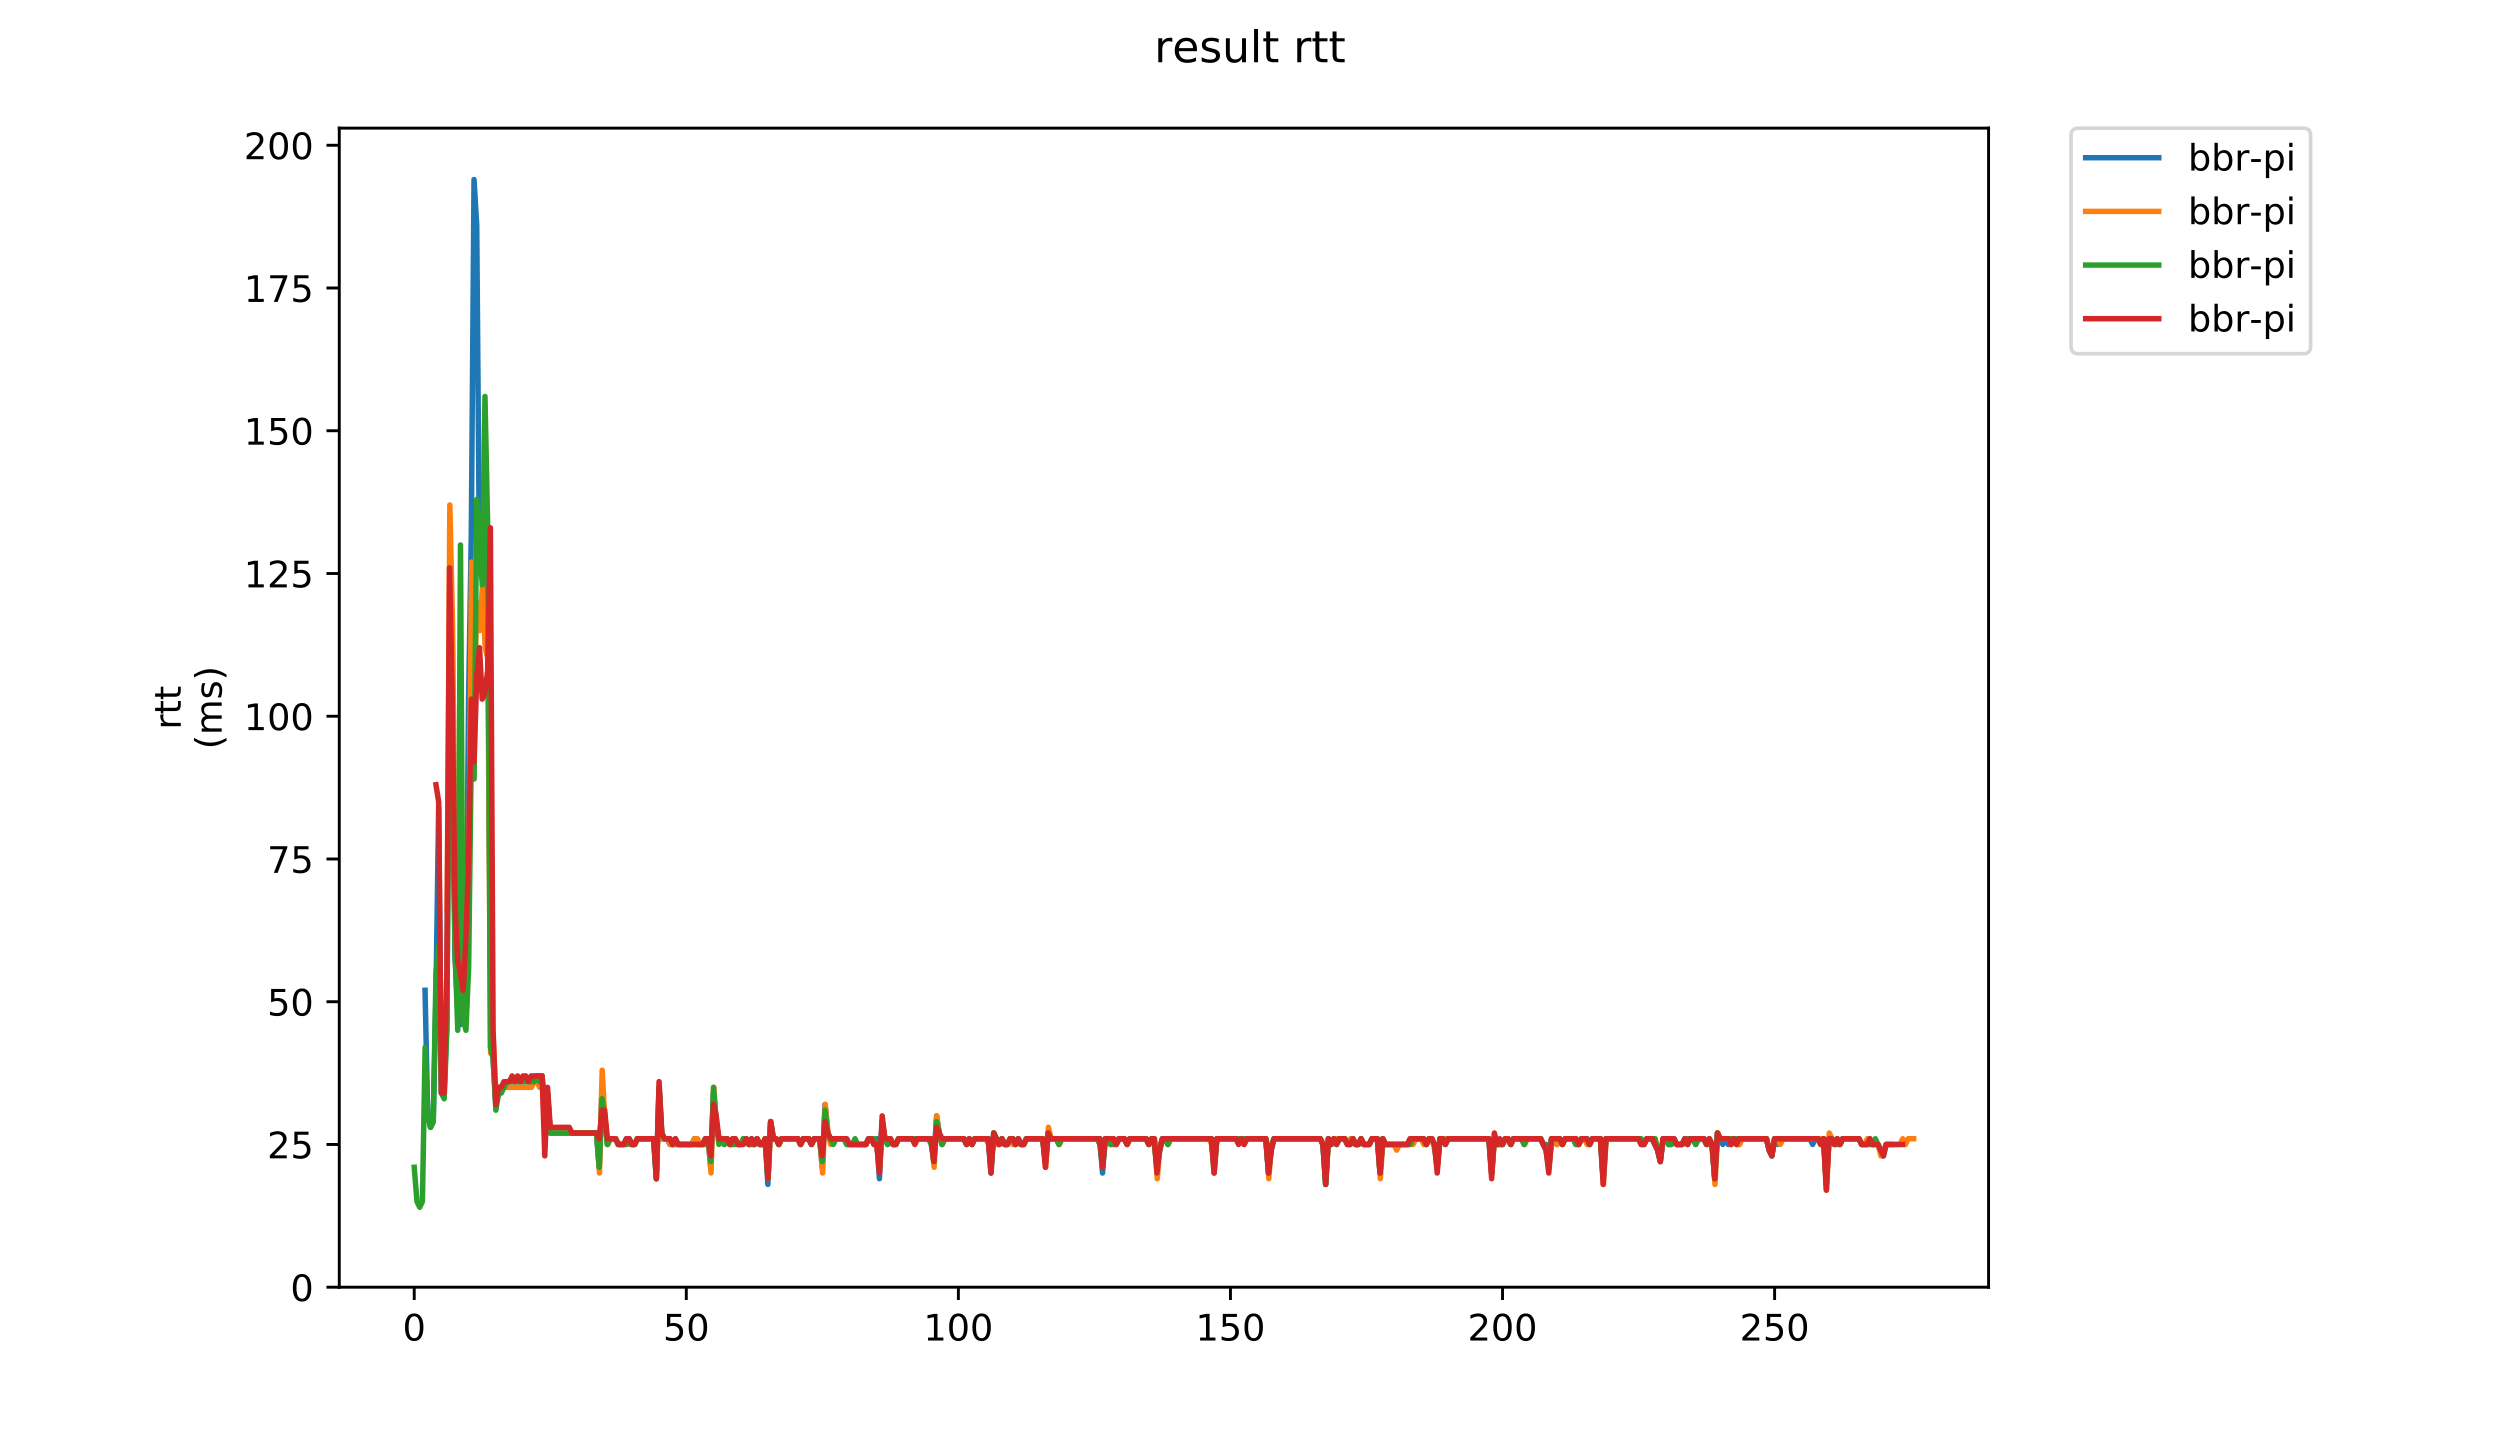 <?xml version="1.0" encoding="utf-8" standalone="no"?>
<!DOCTYPE svg PUBLIC "-//W3C//DTD SVG 1.1//EN"
  "http://www.w3.org/Graphics/SVG/1.1/DTD/svg11.dtd">
<!-- Created with matplotlib (https://matplotlib.org/) -->
<svg height="396pt" version="1.1" viewBox="0 0 684 396" width="684pt" xmlns="http://www.w3.org/2000/svg" xmlns:xlink="http://www.w3.org/1999/xlink">
 <defs>
  <style type="text/css">
*{stroke-linecap:butt;stroke-linejoin:round;}
  </style>
 </defs>
 <g id="figure_1">
  <g id="patch_1">
   <path d="M 0 396 
L 684 396 
L 684 0 
L 0 0 
z
" style="fill:#ffffff;"/>
  </g>
  <g id="axes_1">
   <g id="patch_2">
    <path d="M 92.824 352.174 
L 544.074 352.174 
L 544.074 35.062 
L 92.824 35.062 
z
" style="fill:#ffffff;"/>
   </g>
   <g id="matplotlib.axis_1">
    <g id="xtick_1">
     <g id="line2d_1">
      <defs>
       <path d="M 0 0 
L 0 3.5 
" id="md1fad8e471" style="stroke:#000000;stroke-width:0.8;"/>
      </defs>
      <g>
       <use style="stroke:#000000;stroke-width:0.8;" x="113.331" xlink:href="#md1fad8e471" y="352.174"/>
      </g>
     </g>
     <g id="text_1">
      <!-- 0 -->
      <defs>
       <path d="M 31.781 66.406 
Q 24.172 66.406 20.328 58.906 
Q 16.5 51.422 16.5 36.375 
Q 16.5 21.391 20.328 13.891 
Q 24.172 6.391 31.781 6.391 
Q 39.453 6.391 43.281 13.891 
Q 47.125 21.391 47.125 36.375 
Q 47.125 51.422 43.281 58.906 
Q 39.453 66.406 31.781 66.406 
z
M 31.781 74.219 
Q 44.047 74.219 50.516 64.516 
Q 56.984 54.828 56.984 36.375 
Q 56.984 17.969 50.516 8.266 
Q 44.047 -1.422 31.781 -1.422 
Q 19.531 -1.422 13.062 8.266 
Q 6.594 17.969 6.594 36.375 
Q 6.594 54.828 13.062 64.516 
Q 19.531 74.219 31.781 74.219 
z
" id="DejaVuSans-48"/>
      </defs>
      <g transform="translate(110.15 366.773)scale(0.1 -0.1)">
       <use xlink:href="#DejaVuSans-48"/>
      </g>
     </g>
    </g>
    <g id="xtick_2">
     <g id="line2d_2">
      <g>
       <use style="stroke:#000000;stroke-width:0.8;" x="187.771" xlink:href="#md1fad8e471" y="352.174"/>
      </g>
     </g>
     <g id="text_2">
      <!-- 50 -->
      <defs>
       <path d="M 10.797 72.906 
L 49.516 72.906 
L 49.516 64.594 
L 19.828 64.594 
L 19.828 46.734 
Q 21.969 47.469 24.109 47.828 
Q 26.266 48.188 28.422 48.188 
Q 40.625 48.188 47.75 41.5 
Q 54.891 34.812 54.891 23.391 
Q 54.891 11.625 47.562 5.094 
Q 40.234 -1.422 26.906 -1.422 
Q 22.312 -1.422 17.547 -0.641 
Q 12.797 0.141 7.719 1.703 
L 7.719 11.625 
Q 12.109 9.234 16.797 8.062 
Q 21.484 6.891 26.703 6.891 
Q 35.156 6.891 40.078 11.328 
Q 45.016 15.766 45.016 23.391 
Q 45.016 31 40.078 35.438 
Q 35.156 39.891 26.703 39.891 
Q 22.75 39.891 18.812 39.016 
Q 14.891 38.141 10.797 36.281 
z
" id="DejaVuSans-53"/>
      </defs>
      <g transform="translate(181.409 366.773)scale(0.1 -0.1)">
       <use xlink:href="#DejaVuSans-53"/>
       <use x="63.623" xlink:href="#DejaVuSans-48"/>
      </g>
     </g>
    </g>
    <g id="xtick_3">
     <g id="line2d_3">
      <g>
       <use style="stroke:#000000;stroke-width:0.8;" x="262.211" xlink:href="#md1fad8e471" y="352.174"/>
      </g>
     </g>
     <g id="text_3">
      <!-- 100 -->
      <defs>
       <path d="M 12.406 8.297 
L 28.516 8.297 
L 28.516 63.922 
L 10.984 60.406 
L 10.984 69.391 
L 28.422 72.906 
L 38.281 72.906 
L 38.281 8.297 
L 54.391 8.297 
L 54.391 0 
L 12.406 0 
z
" id="DejaVuSans-49"/>
      </defs>
      <g transform="translate(252.668 366.773)scale(0.1 -0.1)">
       <use xlink:href="#DejaVuSans-49"/>
       <use x="63.623" xlink:href="#DejaVuSans-48"/>
       <use x="127.246" xlink:href="#DejaVuSans-48"/>
      </g>
     </g>
    </g>
    <g id="xtick_4">
     <g id="line2d_4">
      <g>
       <use style="stroke:#000000;stroke-width:0.8;" x="336.652" xlink:href="#md1fad8e471" y="352.174"/>
      </g>
     </g>
     <g id="text_4">
      <!-- 150 -->
      <g transform="translate(327.108 366.773)scale(0.1 -0.1)">
       <use xlink:href="#DejaVuSans-49"/>
       <use x="63.623" xlink:href="#DejaVuSans-53"/>
       <use x="127.246" xlink:href="#DejaVuSans-48"/>
      </g>
     </g>
    </g>
    <g id="xtick_5">
     <g id="line2d_5">
      <g>
       <use style="stroke:#000000;stroke-width:0.8;" x="411.092" xlink:href="#md1fad8e471" y="352.174"/>
      </g>
     </g>
     <g id="text_5">
      <!-- 200 -->
      <defs>
       <path d="M 19.188 8.297 
L 53.609 8.297 
L 53.609 0 
L 7.328 0 
L 7.328 8.297 
Q 12.938 14.109 22.625 23.891 
Q 32.328 33.688 34.812 36.531 
Q 39.547 41.844 41.422 45.531 
Q 43.312 49.219 43.312 52.781 
Q 43.312 58.594 39.234 62.25 
Q 35.156 65.922 28.609 65.922 
Q 23.969 65.922 18.812 64.312 
Q 13.672 62.703 7.812 59.422 
L 7.812 69.391 
Q 13.766 71.781 18.938 73 
Q 24.125 74.219 28.422 74.219 
Q 39.75 74.219 46.484 68.547 
Q 53.219 62.891 53.219 53.422 
Q 53.219 48.922 51.531 44.891 
Q 49.859 40.875 45.406 35.406 
Q 44.188 33.984 37.641 27.219 
Q 31.109 20.453 19.188 8.297 
z
" id="DejaVuSans-50"/>
      </defs>
      <g transform="translate(401.548 366.773)scale(0.1 -0.1)">
       <use xlink:href="#DejaVuSans-50"/>
       <use x="63.623" xlink:href="#DejaVuSans-48"/>
       <use x="127.246" xlink:href="#DejaVuSans-48"/>
      </g>
     </g>
    </g>
    <g id="xtick_6">
     <g id="line2d_6">
      <g>
       <use style="stroke:#000000;stroke-width:0.8;" x="485.532" xlink:href="#md1fad8e471" y="352.174"/>
      </g>
     </g>
     <g id="text_6">
      <!-- 250 -->
      <g transform="translate(475.989 366.773)scale(0.1 -0.1)">
       <use xlink:href="#DejaVuSans-50"/>
       <use x="63.623" xlink:href="#DejaVuSans-53"/>
       <use x="127.246" xlink:href="#DejaVuSans-48"/>
      </g>
     </g>
    </g>
   </g>
   <g id="matplotlib.axis_2">
    <g id="ytick_1">
     <g id="line2d_7">
      <defs>
       <path d="M 0 0 
L -3.5 0 
" id="m147f426346" style="stroke:#000000;stroke-width:0.8;"/>
      </defs>
      <g>
       <use style="stroke:#000000;stroke-width:0.8;" x="92.824" xlink:href="#m147f426346" y="352.174"/>
      </g>
     </g>
     <g id="text_7">
      <!-- 0 -->
      <g transform="translate(79.461 355.973)scale(0.1 -0.1)">
       <use xlink:href="#DejaVuSans-48"/>
      </g>
     </g>
    </g>
    <g id="ytick_2">
     <g id="line2d_8">
      <g>
       <use style="stroke:#000000;stroke-width:0.8;" x="92.824" xlink:href="#m147f426346" y="313.121"/>
      </g>
     </g>
     <g id="text_8">
      <!-- 25 -->
      <g transform="translate(73.099 316.92)scale(0.1 -0.1)">
       <use xlink:href="#DejaVuSans-50"/>
       <use x="63.623" xlink:href="#DejaVuSans-53"/>
      </g>
     </g>
    </g>
    <g id="ytick_3">
     <g id="line2d_9">
      <g>
       <use style="stroke:#000000;stroke-width:0.8;" x="92.824" xlink:href="#m147f426346" y="274.068"/>
      </g>
     </g>
     <g id="text_9">
      <!-- 50 -->
      <g transform="translate(73.099 277.867)scale(0.1 -0.1)">
       <use xlink:href="#DejaVuSans-53"/>
       <use x="63.623" xlink:href="#DejaVuSans-48"/>
      </g>
     </g>
    </g>
    <g id="ytick_4">
     <g id="line2d_10">
      <g>
       <use style="stroke:#000000;stroke-width:0.8;" x="92.824" xlink:href="#m147f426346" y="235.015"/>
      </g>
     </g>
     <g id="text_10">
      <!-- 75 -->
      <defs>
       <path d="M 8.203 72.906 
L 55.078 72.906 
L 55.078 68.703 
L 28.609 0 
L 18.312 0 
L 43.219 64.594 
L 8.203 64.594 
z
" id="DejaVuSans-55"/>
      </defs>
      <g transform="translate(73.099 238.814)scale(0.1 -0.1)">
       <use xlink:href="#DejaVuSans-55"/>
       <use x="63.623" xlink:href="#DejaVuSans-53"/>
      </g>
     </g>
    </g>
    <g id="ytick_5">
     <g id="line2d_11">
      <g>
       <use style="stroke:#000000;stroke-width:0.8;" x="92.824" xlink:href="#m147f426346" y="195.962"/>
      </g>
     </g>
     <g id="text_11">
      <!-- 100 -->
      <g transform="translate(66.736 199.761)scale(0.1 -0.1)">
       <use xlink:href="#DejaVuSans-49"/>
       <use x="63.623" xlink:href="#DejaVuSans-48"/>
       <use x="127.246" xlink:href="#DejaVuSans-48"/>
      </g>
     </g>
    </g>
    <g id="ytick_6">
     <g id="line2d_12">
      <g>
       <use style="stroke:#000000;stroke-width:0.8;" x="92.824" xlink:href="#m147f426346" y="156.908"/>
      </g>
     </g>
     <g id="text_12">
      <!-- 125 -->
      <g transform="translate(66.736 160.708)scale(0.1 -0.1)">
       <use xlink:href="#DejaVuSans-49"/>
       <use x="63.623" xlink:href="#DejaVuSans-50"/>
       <use x="127.246" xlink:href="#DejaVuSans-53"/>
      </g>
     </g>
    </g>
    <g id="ytick_7">
     <g id="line2d_13">
      <g>
       <use style="stroke:#000000;stroke-width:0.8;" x="92.824" xlink:href="#m147f426346" y="117.855"/>
      </g>
     </g>
     <g id="text_13">
      <!-- 150 -->
      <g transform="translate(66.736 121.654)scale(0.1 -0.1)">
       <use xlink:href="#DejaVuSans-49"/>
       <use x="63.623" xlink:href="#DejaVuSans-53"/>
       <use x="127.246" xlink:href="#DejaVuSans-48"/>
      </g>
     </g>
    </g>
    <g id="ytick_8">
     <g id="line2d_14">
      <g>
       <use style="stroke:#000000;stroke-width:0.8;" x="92.824" xlink:href="#m147f426346" y="78.802"/>
      </g>
     </g>
     <g id="text_14">
      <!-- 175 -->
      <g transform="translate(66.736 82.601)scale(0.1 -0.1)">
       <use xlink:href="#DejaVuSans-49"/>
       <use x="63.623" xlink:href="#DejaVuSans-55"/>
       <use x="127.246" xlink:href="#DejaVuSans-53"/>
      </g>
     </g>
    </g>
    <g id="ytick_9">
     <g id="line2d_15">
      <g>
       <use style="stroke:#000000;stroke-width:0.8;" x="92.824" xlink:href="#m147f426346" y="39.749"/>
      </g>
     </g>
     <g id="text_15">
      <!-- 200 -->
      <g transform="translate(66.736 43.548)scale(0.1 -0.1)">
       <use xlink:href="#DejaVuSans-50"/>
       <use x="63.623" xlink:href="#DejaVuSans-48"/>
       <use x="127.246" xlink:href="#DejaVuSans-48"/>
      </g>
     </g>
    </g>
    <g id="text_16">
     <!-- rtt -->
     <defs>
      <path d="M 41.109 46.297 
Q 39.594 47.172 37.812 47.578 
Q 36.031 48 33.891 48 
Q 26.266 48 22.188 43.047 
Q 18.109 38.094 18.109 28.812 
L 18.109 0 
L 9.078 0 
L 9.078 54.688 
L 18.109 54.688 
L 18.109 46.188 
Q 20.953 51.172 25.484 53.578 
Q 30.031 56 36.531 56 
Q 37.453 56 38.578 55.875 
Q 39.703 55.766 41.062 55.516 
z
" id="DejaVuSans-114"/>
      <path d="M 18.312 70.219 
L 18.312 54.688 
L 36.812 54.688 
L 36.812 47.703 
L 18.312 47.703 
L 18.312 18.016 
Q 18.312 11.328 20.141 9.422 
Q 21.969 7.516 27.594 7.516 
L 36.812 7.516 
L 36.812 0 
L 27.594 0 
Q 17.188 0 13.234 3.875 
Q 9.281 7.766 9.281 18.016 
L 9.281 47.703 
L 2.688 47.703 
L 2.688 54.688 
L 9.281 54.688 
L 9.281 70.219 
z
" id="DejaVuSans-116"/>
     </defs>
     <g transform="translate(49.459 199.594)rotate(-90)scale(0.1 -0.1)">
      <use xlink:href="#DejaVuSans-114"/>
      <use x="41.113" xlink:href="#DejaVuSans-116"/>
      <use x="80.322" xlink:href="#DejaVuSans-116"/>
     </g>
     <!-- (ms) -->
     <defs>
      <path d="M 31 75.875 
Q 24.469 64.656 21.281 53.656 
Q 18.109 42.672 18.109 31.391 
Q 18.109 20.125 21.312 9.062 
Q 24.516 -2 31 -13.188 
L 23.188 -13.188 
Q 15.875 -1.703 12.234 9.375 
Q 8.594 20.453 8.594 31.391 
Q 8.594 42.281 12.203 53.312 
Q 15.828 64.359 23.188 75.875 
z
" id="DejaVuSans-40"/>
      <path d="M 52 44.188 
Q 55.375 50.25 60.062 53.125 
Q 64.75 56 71.094 56 
Q 79.641 56 84.281 50.016 
Q 88.922 44.047 88.922 33.016 
L 88.922 0 
L 79.891 0 
L 79.891 32.719 
Q 79.891 40.578 77.094 44.375 
Q 74.312 48.188 68.609 48.188 
Q 61.625 48.188 57.562 43.547 
Q 53.516 38.922 53.516 30.906 
L 53.516 0 
L 44.484 0 
L 44.484 32.719 
Q 44.484 40.625 41.703 44.406 
Q 38.922 48.188 33.109 48.188 
Q 26.219 48.188 22.156 43.531 
Q 18.109 38.875 18.109 30.906 
L 18.109 0 
L 9.078 0 
L 9.078 54.688 
L 18.109 54.688 
L 18.109 46.188 
Q 21.188 51.219 25.484 53.609 
Q 29.781 56 35.688 56 
Q 41.656 56 45.828 52.969 
Q 50 49.953 52 44.188 
z
" id="DejaVuSans-109"/>
      <path d="M 44.281 53.078 
L 44.281 44.578 
Q 40.484 46.531 36.375 47.5 
Q 32.281 48.484 27.875 48.484 
Q 21.188 48.484 17.844 46.438 
Q 14.5 44.391 14.5 40.281 
Q 14.5 37.156 16.891 35.375 
Q 19.281 33.594 26.516 31.984 
L 29.594 31.297 
Q 39.156 29.25 43.188 25.516 
Q 47.219 21.781 47.219 15.094 
Q 47.219 7.469 41.188 3.016 
Q 35.156 -1.422 24.609 -1.422 
Q 20.219 -1.422 15.453 -0.562 
Q 10.688 0.297 5.422 2 
L 5.422 11.281 
Q 10.406 8.688 15.234 7.391 
Q 20.062 6.109 24.812 6.109 
Q 31.156 6.109 34.562 8.281 
Q 37.984 10.453 37.984 14.406 
Q 37.984 18.062 35.516 20.016 
Q 33.062 21.969 24.703 23.781 
L 21.578 24.516 
Q 13.234 26.266 9.516 29.906 
Q 5.812 33.547 5.812 39.891 
Q 5.812 47.609 11.281 51.797 
Q 16.75 56 26.812 56 
Q 31.781 56 36.172 55.266 
Q 40.578 54.547 44.281 53.078 
z
" id="DejaVuSans-115"/>
      <path d="M 8.016 75.875 
L 15.828 75.875 
Q 23.141 64.359 26.781 53.312 
Q 30.422 42.281 30.422 31.391 
Q 30.422 20.453 26.781 9.375 
Q 23.141 -1.703 15.828 -13.188 
L 8.016 -13.188 
Q 14.5 -2 17.703 9.062 
Q 20.906 20.125 20.906 31.391 
Q 20.906 42.672 17.703 53.656 
Q 14.5 64.656 8.016 75.875 
z
" id="DejaVuSans-41"/>
     </defs>
     <g transform="translate(60.657 204.995)rotate(-90)scale(0.1 -0.1)">
      <use xlink:href="#DejaVuSans-40"/>
      <use x="39.014" xlink:href="#DejaVuSans-109"/>
      <use x="136.426" xlink:href="#DejaVuSans-115"/>
      <use x="188.525" xlink:href="#DejaVuSans-41"/>
     </g>
    </g>
   </g>
   <g id="line2d_16">
    <path clip-path="url(#p418921632a)" d="M 116.292 270.944 
L 117.036 305.31 
L 117.781 308.435 
L 118.525 306.873 
L 119.27 272.506 
L 120.014 220.956 
L 120.758 299.062 
L 121.503 299.062 
L 122.247 280.316 
L 122.992 169.405 
L 123.736 174.092 
L 124.48 261.571 
L 125.225 275.63 
L 125.969 280.316 
L 126.714 275.63 
L 127.458 272.506 
L 128.202 191.275 
L 128.947 145.973 
L 129.691 49.122 
L 130.436 61.619 
L 131.18 153.784 
L 131.925 147.536 
L 132.669 149.098 
L 133.413 161.595 
L 134.158 263.133 
L 134.902 289.689 
L 135.647 302.186 
L 136.391 299.062 
L 137.135 297.5 
L 137.88 297.5 
L 138.624 295.938 
L 146.068 295.938 
L 146.813 294.375 
L 148.301 294.375 
L 149.046 302.186 
L 149.79 299.062 
L 150.535 309.997 
L 163.189 309.997 
L 163.934 319.37 
L 164.678 299.062 
L 165.423 305.31 
L 166.167 313.121 
L 166.911 311.559 
L 168.4 311.559 
L 169.145 313.121 
L 170.633 313.121 
L 171.378 311.559 
L 172.122 311.559 
L 172.867 313.121 
L 173.611 313.121 
L 174.355 311.559 
L 178.822 311.559 
L 179.566 322.494 
L 180.311 297.5 
L 181.055 311.559 
L 182.544 311.559 
L 183.288 313.121 
L 189.244 313.121 
L 189.988 311.559 
L 190.732 313.121 
L 192.966 313.121 
L 193.71 311.559 
L 194.454 319.37 
L 195.199 299.062 
L 195.943 306.873 
L 196.688 311.559 
L 197.432 311.559 
L 198.176 313.121 
L 198.921 311.559 
L 199.665 313.121 
L 200.41 313.121 
L 201.154 311.559 
L 201.898 313.121 
L 202.643 313.121 
L 203.387 311.559 
L 204.132 311.559 
L 204.876 313.121 
L 205.62 311.559 
L 206.365 313.121 
L 207.109 311.559 
L 207.854 313.121 
L 208.598 313.121 
L 209.342 311.559 
L 210.087 324.056 
L 210.831 306.873 
L 211.576 311.559 
L 212.32 311.559 
L 213.064 313.121 
L 213.809 311.559 
L 218.275 311.559 
L 219.02 313.121 
L 219.764 311.559 
L 221.253 311.559 
L 221.997 313.121 
L 222.742 311.559 
L 224.231 311.559 
L 224.975 319.37 
L 225.719 302.186 
L 226.464 309.997 
L 227.208 311.559 
L 230.93 311.559 
L 231.675 313.121 
L 236.885 313.121 
L 237.63 311.559 
L 238.374 311.559 
L 239.119 313.121 
L 239.863 311.559 
L 240.607 322.494 
L 241.352 306.873 
L 242.096 311.559 
L 242.841 313.121 
L 243.585 311.559 
L 244.329 313.121 
L 245.074 313.121 
L 245.818 311.559 
L 254.751 311.559 
L 255.495 317.807 
L 256.24 305.31 
L 256.984 309.997 
L 257.729 313.121 
L 258.473 311.559 
L 263.684 311.559 
L 264.428 313.121 
L 265.173 311.559 
L 265.917 313.121 
L 266.662 311.559 
L 270.384 311.559 
L 271.128 320.932 
L 271.872 309.997 
L 273.361 313.121 
L 274.106 311.559 
L 274.85 313.121 
L 275.594 313.121 
L 276.339 311.559 
L 277.083 311.559 
L 277.828 313.121 
L 278.572 311.559 
L 279.316 313.121 
L 280.061 313.121 
L 280.805 311.559 
L 285.272 311.559 
L 286.016 317.807 
L 286.76 309.997 
L 287.505 311.559 
L 288.994 311.559 
L 289.738 313.121 
L 290.482 311.559 
L 300.904 311.559 
L 301.648 320.932 
L 302.393 311.559 
L 303.137 311.559 
L 303.882 313.121 
L 305.37 313.121 
L 306.115 311.559 
L 307.604 311.559 
L 308.348 313.121 
L 309.093 311.559 
L 313.559 311.559 
L 314.303 313.121 
L 315.048 311.559 
L 315.792 311.559 
L 316.537 317.807 
L 318.025 311.559 
L 318.77 311.559 
L 319.514 313.121 
L 320.259 311.559 
L 331.425 311.559 
L 332.169 319.37 
L 332.913 311.559 
L 346.313 311.559 
L 347.057 320.932 
L 347.801 314.683 
L 348.546 311.559 
L 361.201 311.559 
L 361.945 313.121 
L 362.69 324.056 
L 363.434 311.559 
L 364.178 313.121 
L 364.923 311.559 
L 365.667 313.121 
L 366.412 311.559 
L 367.9 311.559 
L 368.645 313.121 
L 369.389 313.121 
L 370.134 311.559 
L 370.878 313.121 
L 371.622 313.121 
L 372.367 311.559 
L 373.111 313.121 
L 374.6 313.121 
L 375.344 311.559 
L 376.833 311.559 
L 377.578 320.932 
L 378.322 311.559 
L 379.066 313.121 
L 385.766 313.121 
L 386.51 311.559 
L 389.488 311.559 
L 390.232 313.121 
L 390.977 311.559 
L 391.721 311.559 
L 392.466 313.121 
L 393.21 319.37 
L 393.954 311.559 
L 394.699 311.559 
L 395.443 313.121 
L 396.188 311.559 
L 407.354 311.559 
L 408.098 320.932 
L 408.843 311.559 
L 409.587 313.121 
L 411.076 313.121 
L 411.82 311.559 
L 412.565 311.559 
L 413.309 313.121 
L 414.053 311.559 
L 416.287 311.559 
L 417.031 313.121 
L 417.775 311.559 
L 421.497 311.559 
L 422.242 313.121 
L 422.986 313.121 
L 423.731 319.37 
L 424.475 311.559 
L 425.219 311.559 
L 425.964 313.121 
L 426.708 311.559 
L 427.453 313.121 
L 428.197 311.559 
L 430.43 311.559 
L 431.175 313.121 
L 431.919 313.121 
L 432.663 311.559 
L 434.152 311.559 
L 434.897 313.121 
L 435.641 311.559 
L 437.874 311.559 
L 438.619 322.494 
L 439.363 311.559 
L 448.296 311.559 
L 449.04 313.121 
L 449.785 313.121 
L 450.529 311.559 
L 452.018 311.559 
L 453.507 314.683 
L 454.251 317.807 
L 454.996 311.559 
L 455.74 311.559 
L 456.484 313.121 
L 457.229 313.121 
L 457.973 311.559 
L 458.718 313.121 
L 460.206 313.121 
L 460.951 311.559 
L 463.184 311.559 
L 463.928 313.121 
L 464.673 311.559 
L 466.162 311.559 
L 466.906 313.121 
L 467.65 311.559 
L 468.395 313.121 
L 469.139 322.494 
L 469.884 309.997 
L 471.372 313.121 
L 472.117 311.559 
L 472.861 313.121 
L 473.606 313.121 
L 474.35 311.559 
L 475.094 313.121 
L 475.839 313.121 
L 476.583 311.559 
L 483.283 311.559 
L 484.027 314.683 
L 484.772 316.245 
L 485.516 311.559 
L 486.26 313.121 
L 487.005 311.559 
L 495.193 311.559 
L 495.938 313.121 
L 496.682 311.559 
L 497.427 311.559 
L 498.171 313.121 
L 498.915 311.559 
L 499.66 324.056 
L 500.404 311.559 
L 501.149 311.559 
L 501.893 313.121 
L 503.382 313.121 
L 504.126 311.559 
L 508.593 311.559 
L 509.337 313.121 
L 510.826 313.121 
L 511.57 311.559 
L 512.315 313.121 
L 513.803 313.121 
L 515.292 316.245 
L 516.037 313.121 
L 517.525 313.121 
L 517.525 313.121 
" style="fill:none;stroke:#1f77b4;stroke-linecap:square;stroke-width:1.5;"/>
   </g>
   <g id="line2d_17">
    <path clip-path="url(#p418921632a)" d="M 122.329 249.074 
L 123.074 138.163 
L 123.818 170.968 
L 124.562 249.074 
L 125.307 267.819 
L 126.051 266.257 
L 126.796 263.133 
L 128.284 235.015 
L 129.029 153.784 
L 129.773 188.151 
L 130.518 164.719 
L 131.262 172.53 
L 132.006 160.033 
L 132.751 177.216 
L 133.495 180.34 
L 134.24 288.127 
L 134.984 285.003 
L 135.728 300.624 
L 136.473 297.5 
L 145.406 297.5 
L 146.15 295.938 
L 146.894 295.938 
L 147.639 297.5 
L 148.383 295.938 
L 149.128 309.997 
L 149.872 302.186 
L 150.616 309.997 
L 163.271 309.997 
L 164.016 320.932 
L 164.76 292.813 
L 165.505 306.873 
L 166.249 313.121 
L 166.993 311.559 
L 168.482 311.559 
L 169.227 313.121 
L 170.715 313.121 
L 171.46 311.559 
L 172.204 313.121 
L 173.693 313.121 
L 174.437 311.559 
L 178.904 311.559 
L 179.648 320.932 
L 180.393 299.062 
L 181.137 311.559 
L 182.626 311.559 
L 183.37 313.121 
L 189.325 313.121 
L 190.07 311.559 
L 190.814 311.559 
L 191.559 313.121 
L 192.303 313.121 
L 193.047 311.559 
L 193.792 311.559 
L 194.536 320.932 
L 195.281 297.5 
L 196.025 308.435 
L 196.769 311.559 
L 199.003 311.559 
L 199.747 313.121 
L 200.492 311.559 
L 201.236 311.559 
L 201.98 313.121 
L 202.725 313.121 
L 203.469 311.559 
L 204.214 311.559 
L 204.958 313.121 
L 206.447 313.121 
L 207.191 311.559 
L 207.936 313.121 
L 208.68 313.121 
L 209.424 311.559 
L 210.169 322.494 
L 210.913 306.873 
L 211.658 311.559 
L 212.402 311.559 
L 213.146 313.121 
L 213.891 311.559 
L 218.357 311.559 
L 219.102 313.121 
L 219.846 311.559 
L 221.335 311.559 
L 222.079 313.121 
L 222.824 311.559 
L 224.312 311.559 
L 225.057 320.932 
L 225.801 302.186 
L 226.546 309.997 
L 227.29 313.121 
L 228.034 311.559 
L 231.012 311.559 
L 231.756 313.121 
L 236.967 313.121 
L 237.712 311.559 
L 238.456 311.559 
L 239.2 313.121 
L 239.945 313.121 
L 240.689 319.37 
L 241.434 308.435 
L 242.178 311.559 
L 242.922 313.121 
L 243.667 311.559 
L 244.411 313.121 
L 245.156 313.121 
L 245.9 311.559 
L 254.833 311.559 
L 255.577 319.37 
L 256.322 305.31 
L 257.066 311.559 
L 257.811 313.121 
L 258.555 311.559 
L 263.766 311.559 
L 264.51 313.121 
L 265.255 311.559 
L 265.999 313.121 
L 266.743 311.559 
L 269.721 311.559 
L 270.465 313.121 
L 271.21 317.807 
L 271.954 309.997 
L 272.699 313.121 
L 273.443 313.121 
L 274.187 311.559 
L 274.932 313.121 
L 275.676 313.121 
L 276.421 311.559 
L 277.165 313.121 
L 277.909 313.121 
L 278.654 311.559 
L 279.398 313.121 
L 280.143 313.121 
L 280.887 311.559 
L 285.353 311.559 
L 286.098 319.37 
L 286.842 308.435 
L 287.587 311.559 
L 289.075 311.559 
L 289.82 313.121 
L 290.564 311.559 
L 300.242 311.559 
L 300.986 313.121 
L 301.73 316.245 
L 302.475 311.559 
L 303.219 311.559 
L 303.964 313.121 
L 304.708 311.559 
L 305.452 313.121 
L 306.197 311.559 
L 307.686 311.559 
L 308.43 313.121 
L 309.174 311.559 
L 313.641 311.559 
L 314.385 313.121 
L 315.13 311.559 
L 315.874 311.559 
L 316.618 322.494 
L 317.363 313.121 
L 318.107 311.559 
L 318.852 311.559 
L 319.596 313.121 
L 320.34 311.559 
L 330.762 311.559 
L 331.506 313.121 
L 332.251 317.807 
L 332.995 311.559 
L 339.695 311.559 
L 340.439 313.121 
L 341.184 311.559 
L 346.395 311.559 
L 347.139 322.494 
L 347.883 313.121 
L 348.628 311.559 
L 361.283 311.559 
L 362.027 313.121 
L 362.771 320.932 
L 363.516 311.559 
L 364.26 313.121 
L 365.005 311.559 
L 367.982 311.559 
L 368.727 313.121 
L 369.471 311.559 
L 370.215 311.559 
L 370.96 313.121 
L 371.704 313.121 
L 372.449 311.559 
L 373.193 313.121 
L 374.682 313.121 
L 375.426 311.559 
L 376.915 311.559 
L 377.659 322.494 
L 378.404 311.559 
L 379.148 313.121 
L 381.382 313.121 
L 382.126 314.683 
L 382.87 313.121 
L 385.104 313.121 
L 385.848 311.559 
L 386.592 313.121 
L 387.337 311.559 
L 388.826 311.559 
L 389.57 313.121 
L 390.314 313.121 
L 391.059 311.559 
L 391.803 311.559 
L 393.292 317.807 
L 394.036 311.559 
L 407.436 311.559 
L 408.18 320.932 
L 408.924 311.559 
L 409.669 313.121 
L 411.158 313.121 
L 411.902 311.559 
L 412.646 311.559 
L 413.391 313.121 
L 414.135 311.559 
L 416.368 311.559 
L 417.113 313.121 
L 417.857 311.559 
L 421.579 311.559 
L 423.068 314.683 
L 423.812 319.37 
L 424.557 311.559 
L 425.301 311.559 
L 426.046 313.121 
L 426.79 311.559 
L 427.535 313.121 
L 428.279 311.559 
L 431.257 311.559 
L 432.001 313.121 
L 432.745 311.559 
L 433.49 311.559 
L 434.234 313.121 
L 434.979 313.121 
L 435.723 311.559 
L 437.956 311.559 
L 438.701 324.056 
L 439.445 311.559 
L 448.378 311.559 
L 449.122 313.121 
L 449.867 313.121 
L 450.611 311.559 
L 452.844 311.559 
L 453.589 314.683 
L 454.333 316.245 
L 455.077 311.559 
L 455.822 311.559 
L 456.566 313.121 
L 457.311 311.559 
L 458.055 311.559 
L 458.799 313.121 
L 460.288 313.121 
L 461.033 311.559 
L 461.777 313.121 
L 462.521 311.559 
L 466.243 311.559 
L 466.988 313.121 
L 468.477 313.121 
L 469.221 324.056 
L 469.966 309.997 
L 470.71 311.559 
L 472.943 311.559 
L 473.688 313.121 
L 474.432 311.559 
L 475.176 313.121 
L 475.921 313.121 
L 476.665 311.559 
L 483.365 311.559 
L 484.109 314.683 
L 484.854 314.683 
L 485.598 311.559 
L 486.342 311.559 
L 487.087 313.121 
L 487.831 311.559 
L 498.997 311.559 
L 499.742 325.618 
L 500.486 309.997 
L 501.975 313.121 
L 502.719 311.559 
L 503.464 313.121 
L 504.208 311.559 
L 508.674 311.559 
L 509.419 313.121 
L 510.163 313.121 
L 510.908 311.559 
L 511.652 313.121 
L 513.885 313.121 
L 514.63 316.245 
L 516.119 313.121 
L 519.841 313.121 
L 520.585 311.559 
L 521.329 313.121 
L 522.074 311.559 
L 523.563 311.559 
L 523.563 311.559 
" style="fill:none;stroke:#ff7f0e;stroke-linecap:square;stroke-width:1.5;"/>
   </g>
   <g id="line2d_18">
    <path clip-path="url(#p418921632a)" d="M 113.335 319.37 
L 114.08 328.742 
L 114.824 330.304 
L 115.568 328.742 
L 116.313 286.565 
L 117.057 305.31 
L 117.802 308.435 
L 118.546 306.873 
L 119.29 266.257 
L 120.035 258.447 
L 120.779 299.062 
L 121.524 300.624 
L 122.268 281.878 
L 123.013 177.216 
L 124.501 260.009 
L 125.246 281.878 
L 125.99 149.098 
L 126.735 278.754 
L 127.479 281.878 
L 128.223 264.695 
L 128.968 203.772 
L 129.712 213.145 
L 130.457 136.601 
L 131.945 160.033 
L 132.69 108.482 
L 133.434 144.411 
L 134.179 286.565 
L 134.923 289.689 
L 135.667 303.748 
L 136.412 299.062 
L 137.156 299.062 
L 138.645 295.938 
L 146.089 295.938 
L 146.833 294.375 
L 147.578 295.938 
L 148.322 294.375 
L 149.067 305.31 
L 149.811 299.062 
L 150.555 309.997 
L 163.21 309.997 
L 163.955 319.37 
L 164.699 300.624 
L 165.444 305.31 
L 166.188 313.121 
L 166.932 311.559 
L 168.421 311.559 
L 169.166 313.121 
L 171.399 313.121 
L 172.143 311.559 
L 172.888 313.121 
L 173.632 313.121 
L 174.376 311.559 
L 178.843 311.559 
L 179.587 322.494 
L 180.332 297.5 
L 181.076 309.997 
L 181.82 311.559 
L 183.309 311.559 
L 184.054 313.121 
L 184.798 311.559 
L 185.542 313.121 
L 192.242 313.121 
L 192.986 311.559 
L 193.731 311.559 
L 194.475 317.807 
L 195.22 297.5 
L 195.964 306.873 
L 196.708 313.121 
L 197.453 311.559 
L 198.197 313.121 
L 198.942 311.559 
L 199.686 313.121 
L 202.664 313.121 
L 203.408 311.559 
L 204.152 311.559 
L 204.897 313.121 
L 206.386 313.121 
L 207.13 311.559 
L 207.874 313.121 
L 208.619 313.121 
L 209.363 311.559 
L 210.108 322.494 
L 210.852 306.873 
L 211.597 311.559 
L 212.341 311.559 
L 213.085 313.121 
L 213.83 311.559 
L 218.296 311.559 
L 219.041 313.121 
L 219.785 311.559 
L 221.274 311.559 
L 222.018 313.121 
L 222.763 311.559 
L 224.251 311.559 
L 224.996 317.807 
L 225.74 303.748 
L 226.485 309.997 
L 227.973 313.121 
L 228.718 311.559 
L 230.951 311.559 
L 231.695 313.121 
L 233.184 313.121 
L 233.929 311.559 
L 234.673 313.121 
L 236.906 313.121 
L 237.651 311.559 
L 239.139 311.559 
L 239.884 313.121 
L 240.628 319.37 
L 241.373 306.873 
L 242.117 311.559 
L 242.861 313.121 
L 243.606 311.559 
L 244.35 313.121 
L 245.095 313.121 
L 245.839 311.559 
L 254.027 311.559 
L 254.772 313.121 
L 255.516 317.807 
L 256.261 306.873 
L 257.75 313.121 
L 258.494 311.559 
L 263.705 311.559 
L 264.449 313.121 
L 265.194 311.559 
L 265.938 313.121 
L 266.682 311.559 
L 270.404 311.559 
L 271.149 319.37 
L 271.893 309.997 
L 273.382 313.121 
L 274.126 311.559 
L 274.871 313.121 
L 275.615 313.121 
L 276.36 311.559 
L 277.104 311.559 
L 277.848 313.121 
L 278.593 311.559 
L 279.337 313.121 
L 280.082 313.121 
L 280.826 311.559 
L 285.292 311.559 
L 286.037 317.807 
L 286.781 309.997 
L 287.526 311.559 
L 289.014 311.559 
L 289.759 313.121 
L 290.503 311.559 
L 300.181 311.559 
L 300.925 313.121 
L 301.669 319.37 
L 302.414 311.559 
L 303.158 311.559 
L 303.903 313.121 
L 304.647 311.559 
L 305.391 313.121 
L 306.136 311.559 
L 307.625 311.559 
L 308.369 313.121 
L 309.113 311.559 
L 313.58 311.559 
L 314.324 313.121 
L 315.069 311.559 
L 315.813 313.121 
L 316.557 319.37 
L 317.302 314.683 
L 318.046 311.559 
L 318.791 311.559 
L 319.535 313.121 
L 320.279 311.559 
L 331.445 311.559 
L 332.19 320.932 
L 332.934 311.559 
L 346.334 311.559 
L 347.078 320.932 
L 347.822 313.121 
L 348.567 311.559 
L 361.222 311.559 
L 361.966 313.121 
L 362.71 324.056 
L 363.455 311.559 
L 364.199 313.121 
L 364.944 311.559 
L 365.688 313.121 
L 366.432 311.559 
L 367.921 311.559 
L 368.666 313.121 
L 369.41 313.121 
L 370.154 311.559 
L 370.899 313.121 
L 371.643 313.121 
L 372.388 311.559 
L 373.132 313.121 
L 374.621 313.121 
L 375.365 311.559 
L 376.854 311.559 
L 377.598 320.932 
L 378.343 311.559 
L 379.087 313.121 
L 385.787 313.121 
L 386.531 311.559 
L 389.509 311.559 
L 390.253 313.121 
L 390.998 311.559 
L 391.742 311.559 
L 392.487 313.121 
L 393.231 319.37 
L 393.975 311.559 
L 394.72 311.559 
L 395.464 313.121 
L 396.209 311.559 
L 407.375 311.559 
L 408.119 320.932 
L 408.863 311.559 
L 409.608 313.121 
L 411.097 313.121 
L 411.841 311.559 
L 412.585 311.559 
L 413.33 313.121 
L 414.074 311.559 
L 416.307 311.559 
L 417.052 313.121 
L 417.796 311.559 
L 421.518 311.559 
L 423.007 314.683 
L 423.751 319.37 
L 424.496 311.559 
L 426.729 311.559 
L 427.473 313.121 
L 428.218 311.559 
L 430.451 311.559 
L 431.195 313.121 
L 431.94 313.121 
L 432.684 311.559 
L 434.173 311.559 
L 434.918 313.121 
L 435.662 311.559 
L 437.895 311.559 
L 438.64 322.494 
L 439.384 311.559 
L 449.061 311.559 
L 449.806 313.121 
L 450.55 311.559 
L 452.783 311.559 
L 454.272 317.807 
L 455.016 311.559 
L 455.761 311.559 
L 456.505 313.121 
L 457.25 313.121 
L 457.994 311.559 
L 458.738 313.121 
L 460.227 313.121 
L 460.972 311.559 
L 461.716 313.121 
L 462.46 311.559 
L 463.205 311.559 
L 463.949 313.121 
L 464.694 311.559 
L 466.182 311.559 
L 466.927 313.121 
L 467.671 311.559 
L 468.416 313.121 
L 469.16 322.494 
L 469.904 309.997 
L 470.649 311.559 
L 483.304 311.559 
L 484.048 314.683 
L 484.793 316.245 
L 485.537 311.559 
L 497.447 311.559 
L 498.192 313.121 
L 498.936 311.559 
L 499.681 324.056 
L 500.425 311.559 
L 501.169 311.559 
L 501.914 313.121 
L 502.658 311.559 
L 503.403 313.121 
L 504.147 311.559 
L 508.613 311.559 
L 509.358 313.121 
L 512.335 313.121 
L 513.08 311.559 
L 514.569 314.683 
L 514.569 314.683 
" style="fill:none;stroke:#2ca02c;stroke-linecap:square;stroke-width:1.5;"/>
   </g>
   <g id="line2d_19">
    <path clip-path="url(#p418921632a)" d="M 119.28 214.707 
L 120.024 219.393 
L 120.769 299.062 
L 121.513 299.062 
L 122.258 266.257 
L 123.002 155.346 
L 123.746 191.275 
L 124.491 247.512 
L 125.235 263.133 
L 125.98 266.257 
L 126.724 270.944 
L 127.469 256.884 
L 128.213 235.015 
L 128.957 191.275 
L 129.702 208.459 
L 130.446 185.027 
L 131.191 177.216 
L 131.935 191.275 
L 132.679 189.713 
L 133.424 183.465 
L 134.168 144.411 
L 134.913 281.878 
L 135.657 302.186 
L 136.401 297.5 
L 137.146 297.5 
L 137.89 295.938 
L 139.379 295.938 
L 140.123 294.375 
L 140.868 295.938 
L 141.612 294.375 
L 142.357 295.938 
L 143.101 294.375 
L 143.845 294.375 
L 144.59 295.938 
L 145.334 294.375 
L 148.312 294.375 
L 149.056 316.245 
L 149.801 297.5 
L 150.545 308.435 
L 155.756 308.435 
L 156.5 309.997 
L 163.2 309.997 
L 163.944 311.559 
L 164.689 303.748 
L 165.433 303.748 
L 166.177 311.559 
L 168.411 311.559 
L 169.155 313.121 
L 170.644 313.121 
L 171.388 311.559 
L 172.133 311.559 
L 172.877 313.121 
L 173.622 313.121 
L 174.366 311.559 
L 178.832 311.559 
L 179.577 322.494 
L 180.321 295.938 
L 181.066 309.997 
L 181.81 311.559 
L 183.299 311.559 
L 184.043 313.121 
L 184.788 311.559 
L 185.532 313.121 
L 192.232 313.121 
L 192.976 311.559 
L 193.72 311.559 
L 194.465 316.245 
L 195.209 302.186 
L 195.954 305.31 
L 196.698 311.559 
L 198.931 311.559 
L 199.676 313.121 
L 200.42 311.559 
L 201.164 311.559 
L 201.909 313.121 
L 203.398 313.121 
L 204.142 311.559 
L 204.886 313.121 
L 205.631 311.559 
L 206.375 313.121 
L 207.12 311.559 
L 207.864 313.121 
L 208.608 313.121 
L 209.353 311.559 
L 210.097 322.494 
L 210.842 306.873 
L 211.586 311.559 
L 212.33 311.559 
L 213.075 313.121 
L 213.819 311.559 
L 218.286 311.559 
L 219.03 313.121 
L 219.775 311.559 
L 221.263 311.559 
L 222.008 313.121 
L 222.752 311.559 
L 224.241 311.559 
L 224.985 316.245 
L 225.73 306.873 
L 226.474 309.997 
L 227.219 311.559 
L 231.685 311.559 
L 232.429 313.121 
L 236.896 313.121 
L 237.64 311.559 
L 238.385 311.559 
L 239.129 313.121 
L 239.873 313.121 
L 240.618 320.932 
L 241.362 305.31 
L 242.107 311.559 
L 243.595 311.559 
L 244.34 313.121 
L 245.084 313.121 
L 245.829 311.559 
L 249.551 311.559 
L 250.295 313.121 
L 251.039 311.559 
L 254.761 311.559 
L 255.506 317.807 
L 256.25 308.435 
L 257.739 311.559 
L 263.694 311.559 
L 264.439 313.121 
L 265.183 311.559 
L 265.928 313.121 
L 266.672 311.559 
L 270.394 311.559 
L 271.138 320.932 
L 271.883 309.997 
L 273.372 313.121 
L 274.116 311.559 
L 274.86 313.121 
L 275.605 313.121 
L 276.349 311.559 
L 277.094 311.559 
L 277.838 313.121 
L 278.582 311.559 
L 279.327 313.121 
L 280.071 313.121 
L 280.816 311.559 
L 285.282 311.559 
L 286.026 319.37 
L 286.771 309.997 
L 287.515 311.559 
L 300.914 311.559 
L 301.659 319.37 
L 302.403 311.559 
L 304.637 311.559 
L 305.381 313.121 
L 306.125 311.559 
L 307.614 311.559 
L 308.359 313.121 
L 309.103 311.559 
L 313.569 311.559 
L 314.314 313.121 
L 315.058 311.559 
L 315.803 311.559 
L 316.547 320.932 
L 317.291 314.683 
L 318.036 311.559 
L 331.435 311.559 
L 332.179 320.932 
L 332.924 311.559 
L 338.135 311.559 
L 338.879 313.121 
L 339.623 311.559 
L 340.368 313.121 
L 341.112 311.559 
L 346.323 311.559 
L 347.067 320.932 
L 347.812 314.683 
L 348.556 311.559 
L 361.211 311.559 
L 361.956 313.121 
L 362.7 324.056 
L 363.444 311.559 
L 364.189 313.121 
L 364.933 311.559 
L 365.678 313.121 
L 366.422 311.559 
L 367.911 311.559 
L 368.655 313.121 
L 369.4 313.121 
L 370.144 311.559 
L 370.888 313.121 
L 371.633 313.121 
L 372.377 311.559 
L 373.122 313.121 
L 374.61 313.121 
L 375.355 311.559 
L 376.844 311.559 
L 377.588 320.932 
L 378.332 311.559 
L 379.077 313.121 
L 385.032 313.121 
L 385.776 311.559 
L 389.498 311.559 
L 390.243 313.121 
L 390.987 311.559 
L 391.732 311.559 
L 392.476 313.121 
L 393.22 320.932 
L 393.965 311.559 
L 394.709 311.559 
L 395.454 313.121 
L 396.198 311.559 
L 407.364 311.559 
L 408.109 322.494 
L 408.853 309.997 
L 409.597 313.121 
L 410.342 311.559 
L 411.086 313.121 
L 411.831 311.559 
L 412.575 311.559 
L 413.319 313.121 
L 414.064 311.559 
L 421.508 311.559 
L 422.997 314.683 
L 423.741 320.932 
L 424.485 311.559 
L 426.719 311.559 
L 427.463 313.121 
L 428.207 311.559 
L 431.185 311.559 
L 431.929 313.121 
L 432.674 311.559 
L 434.163 311.559 
L 434.907 313.121 
L 435.651 311.559 
L 437.885 311.559 
L 438.629 324.056 
L 439.374 311.559 
L 448.306 311.559 
L 449.051 313.121 
L 449.795 313.121 
L 450.54 311.559 
L 452.028 311.559 
L 453.517 314.683 
L 454.262 317.807 
L 455.006 311.559 
L 457.984 311.559 
L 458.728 313.121 
L 460.217 313.121 
L 460.961 311.559 
L 461.706 313.121 
L 462.45 311.559 
L 466.172 311.559 
L 466.916 313.121 
L 467.661 311.559 
L 468.405 313.121 
L 469.15 322.494 
L 469.894 309.997 
L 470.638 311.559 
L 472.872 311.559 
L 473.616 313.121 
L 474.36 311.559 
L 475.105 313.121 
L 475.849 311.559 
L 483.293 311.559 
L 484.038 314.683 
L 484.782 316.245 
L 485.527 311.559 
L 497.437 311.559 
L 498.181 313.121 
L 498.926 311.559 
L 499.67 325.618 
L 500.415 311.559 
L 501.159 311.559 
L 501.903 313.121 
L 502.648 311.559 
L 503.392 313.121 
L 504.137 311.559 
L 508.603 311.559 
L 509.347 313.121 
L 510.836 313.121 
L 511.581 311.559 
L 512.325 313.121 
L 513.814 313.121 
L 515.303 316.245 
L 516.047 313.121 
L 520.513 313.121 
L 520.513 313.121 
" style="fill:none;stroke:#d62728;stroke-linecap:square;stroke-width:1.5;"/>
   </g>
   <g id="patch_3">
    <path d="M 92.824 352.174 
L 92.824 35.062 
" style="fill:none;stroke:#000000;stroke-linecap:square;stroke-linejoin:miter;stroke-width:0.8;"/>
   </g>
   <g id="patch_4">
    <path d="M 544.074 352.174 
L 544.074 35.062 
" style="fill:none;stroke:#000000;stroke-linecap:square;stroke-linejoin:miter;stroke-width:0.8;"/>
   </g>
   <g id="patch_5">
    <path d="M 92.824 352.174 
L 544.074 352.174 
" style="fill:none;stroke:#000000;stroke-linecap:square;stroke-linejoin:miter;stroke-width:0.8;"/>
   </g>
   <g id="patch_6">
    <path d="M 92.824 35.062 
L 544.074 35.062 
" style="fill:none;stroke:#000000;stroke-linecap:square;stroke-linejoin:miter;stroke-width:0.8;"/>
   </g>
   <g id="legend_1">
    <g id="patch_7">
     <path d="M 568.636 96.775 
L 630.169 96.775 
Q 632.169 96.775 632.169 94.775 
L 632.169 37.062 
Q 632.169 35.062 630.169 35.062 
L 568.636 35.062 
Q 566.636 35.062 566.636 37.062 
L 566.636 94.775 
Q 566.636 96.775 568.636 96.775 
z
" style="fill:#ffffff;opacity:0.8;stroke:#cccccc;stroke-linejoin:miter;"/>
    </g>
    <g id="line2d_20">
     <path d="M 570.636 43.161 
L 590.636 43.161 
" style="fill:none;stroke:#1f77b4;stroke-linecap:square;stroke-width:1.5;"/>
    </g>
    <g id="line2d_21"/>
    <g id="text_17">
     <!-- bbr-pi -->
     <defs>
      <path d="M 48.688 27.297 
Q 48.688 37.203 44.609 42.844 
Q 40.531 48.484 33.406 48.484 
Q 26.266 48.484 22.188 42.844 
Q 18.109 37.203 18.109 27.297 
Q 18.109 17.391 22.188 11.75 
Q 26.266 6.109 33.406 6.109 
Q 40.531 6.109 44.609 11.75 
Q 48.688 17.391 48.688 27.297 
z
M 18.109 46.391 
Q 20.953 51.266 25.266 53.625 
Q 29.594 56 35.594 56 
Q 45.562 56 51.781 48.094 
Q 58.016 40.188 58.016 27.297 
Q 58.016 14.406 51.781 6.484 
Q 45.562 -1.422 35.594 -1.422 
Q 29.594 -1.422 25.266 0.953 
Q 20.953 3.328 18.109 8.203 
L 18.109 0 
L 9.078 0 
L 9.078 75.984 
L 18.109 75.984 
z
" id="DejaVuSans-98"/>
      <path d="M 4.891 31.391 
L 31.203 31.391 
L 31.203 23.391 
L 4.891 23.391 
z
" id="DejaVuSans-45"/>
      <path d="M 18.109 8.203 
L 18.109 -20.797 
L 9.078 -20.797 
L 9.078 54.688 
L 18.109 54.688 
L 18.109 46.391 
Q 20.953 51.266 25.266 53.625 
Q 29.594 56 35.594 56 
Q 45.562 56 51.781 48.094 
Q 58.016 40.188 58.016 27.297 
Q 58.016 14.406 51.781 6.484 
Q 45.562 -1.422 35.594 -1.422 
Q 29.594 -1.422 25.266 0.953 
Q 20.953 3.328 18.109 8.203 
z
M 48.688 27.297 
Q 48.688 37.203 44.609 42.844 
Q 40.531 48.484 33.406 48.484 
Q 26.266 48.484 22.188 42.844 
Q 18.109 37.203 18.109 27.297 
Q 18.109 17.391 22.188 11.75 
Q 26.266 6.109 33.406 6.109 
Q 40.531 6.109 44.609 11.75 
Q 48.688 17.391 48.688 27.297 
z
" id="DejaVuSans-112"/>
      <path d="M 9.422 54.688 
L 18.406 54.688 
L 18.406 0 
L 9.422 0 
z
M 9.422 75.984 
L 18.406 75.984 
L 18.406 64.594 
L 9.422 64.594 
z
" id="DejaVuSans-105"/>
     </defs>
     <g transform="translate(598.636 46.661)scale(0.1 -0.1)">
      <use xlink:href="#DejaVuSans-98"/>
      <use x="63.477" xlink:href="#DejaVuSans-98"/>
      <use x="126.953" xlink:href="#DejaVuSans-114"/>
      <use x="167.973" xlink:href="#DejaVuSans-45"/>
      <use x="204.057" xlink:href="#DejaVuSans-112"/>
      <use x="267.533" xlink:href="#DejaVuSans-105"/>
     </g>
    </g>
    <g id="line2d_22">
     <path d="M 570.636 57.839 
L 590.636 57.839 
" style="fill:none;stroke:#ff7f0e;stroke-linecap:square;stroke-width:1.5;"/>
    </g>
    <g id="line2d_23"/>
    <g id="text_18">
     <!-- bbr-pi -->
     <g transform="translate(598.636 61.339)scale(0.1 -0.1)">
      <use xlink:href="#DejaVuSans-98"/>
      <use x="63.477" xlink:href="#DejaVuSans-98"/>
      <use x="126.953" xlink:href="#DejaVuSans-114"/>
      <use x="167.973" xlink:href="#DejaVuSans-45"/>
      <use x="204.057" xlink:href="#DejaVuSans-112"/>
      <use x="267.533" xlink:href="#DejaVuSans-105"/>
     </g>
    </g>
    <g id="line2d_24">
     <path d="M 570.636 72.517 
L 590.636 72.517 
" style="fill:none;stroke:#2ca02c;stroke-linecap:square;stroke-width:1.5;"/>
    </g>
    <g id="line2d_25"/>
    <g id="text_19">
     <!-- bbr-pi -->
     <g transform="translate(598.636 76.017)scale(0.1 -0.1)">
      <use xlink:href="#DejaVuSans-98"/>
      <use x="63.477" xlink:href="#DejaVuSans-98"/>
      <use x="126.953" xlink:href="#DejaVuSans-114"/>
      <use x="167.973" xlink:href="#DejaVuSans-45"/>
      <use x="204.057" xlink:href="#DejaVuSans-112"/>
      <use x="267.533" xlink:href="#DejaVuSans-105"/>
     </g>
    </g>
    <g id="line2d_26">
     <path d="M 570.636 87.195 
L 590.636 87.195 
" style="fill:none;stroke:#d62728;stroke-linecap:square;stroke-width:1.5;"/>
    </g>
    <g id="line2d_27"/>
    <g id="text_20">
     <!-- bbr-pi -->
     <g transform="translate(598.636 90.695)scale(0.1 -0.1)">
      <use xlink:href="#DejaVuSans-98"/>
      <use x="63.477" xlink:href="#DejaVuSans-98"/>
      <use x="126.953" xlink:href="#DejaVuSans-114"/>
      <use x="167.973" xlink:href="#DejaVuSans-45"/>
      <use x="204.057" xlink:href="#DejaVuSans-112"/>
      <use x="267.533" xlink:href="#DejaVuSans-105"/>
     </g>
    </g>
   </g>
  </g>
  <g id="text_21">
   <!-- result rtt -->
   <defs>
    <path d="M 56.203 29.594 
L 56.203 25.203 
L 14.891 25.203 
Q 15.484 15.922 20.484 11.062 
Q 25.484 6.203 34.422 6.203 
Q 39.594 6.203 44.453 7.469 
Q 49.312 8.734 54.109 11.281 
L 54.109 2.781 
Q 49.266 0.734 44.188 -0.344 
Q 39.109 -1.422 33.891 -1.422 
Q 20.797 -1.422 13.156 6.188 
Q 5.516 13.812 5.516 26.812 
Q 5.516 40.234 12.766 48.109 
Q 20.016 56 32.328 56 
Q 43.359 56 49.781 48.891 
Q 56.203 41.797 56.203 29.594 
z
M 47.219 32.234 
Q 47.125 39.594 43.094 43.984 
Q 39.062 48.391 32.422 48.391 
Q 24.906 48.391 20.391 44.141 
Q 15.875 39.891 15.188 32.172 
z
" id="DejaVuSans-101"/>
    <path d="M 8.5 21.578 
L 8.5 54.688 
L 17.484 54.688 
L 17.484 21.922 
Q 17.484 14.156 20.5 10.266 
Q 23.531 6.391 29.594 6.391 
Q 36.859 6.391 41.078 11.031 
Q 45.312 15.672 45.312 23.688 
L 45.312 54.688 
L 54.297 54.688 
L 54.297 0 
L 45.312 0 
L 45.312 8.406 
Q 42.047 3.422 37.719 1 
Q 33.406 -1.422 27.688 -1.422 
Q 18.266 -1.422 13.375 4.438 
Q 8.5 10.297 8.5 21.578 
z
M 31.109 56 
z
" id="DejaVuSans-117"/>
    <path d="M 9.422 75.984 
L 18.406 75.984 
L 18.406 0 
L 9.422 0 
z
" id="DejaVuSans-108"/>
    <path id="DejaVuSans-32"/>
   </defs>
   <g transform="translate(315.818 17.038)scale(0.12 -0.12)">
    <use xlink:href="#DejaVuSans-114"/>
    <use x="41.082" xlink:href="#DejaVuSans-101"/>
    <use x="102.605" xlink:href="#DejaVuSans-115"/>
    <use x="154.705" xlink:href="#DejaVuSans-117"/>
    <use x="218.084" xlink:href="#DejaVuSans-108"/>
    <use x="245.867" xlink:href="#DejaVuSans-116"/>
    <use x="285.076" xlink:href="#DejaVuSans-32"/>
    <use x="316.863" xlink:href="#DejaVuSans-114"/>
    <use x="357.977" xlink:href="#DejaVuSans-116"/>
    <use x="397.186" xlink:href="#DejaVuSans-116"/>
   </g>
  </g>
 </g>
 <defs>
  <clipPath id="p418921632a">
   <rect height="317.112" width="451.25" x="92.824" y="35.062"/>
  </clipPath>
 </defs>
</svg>
